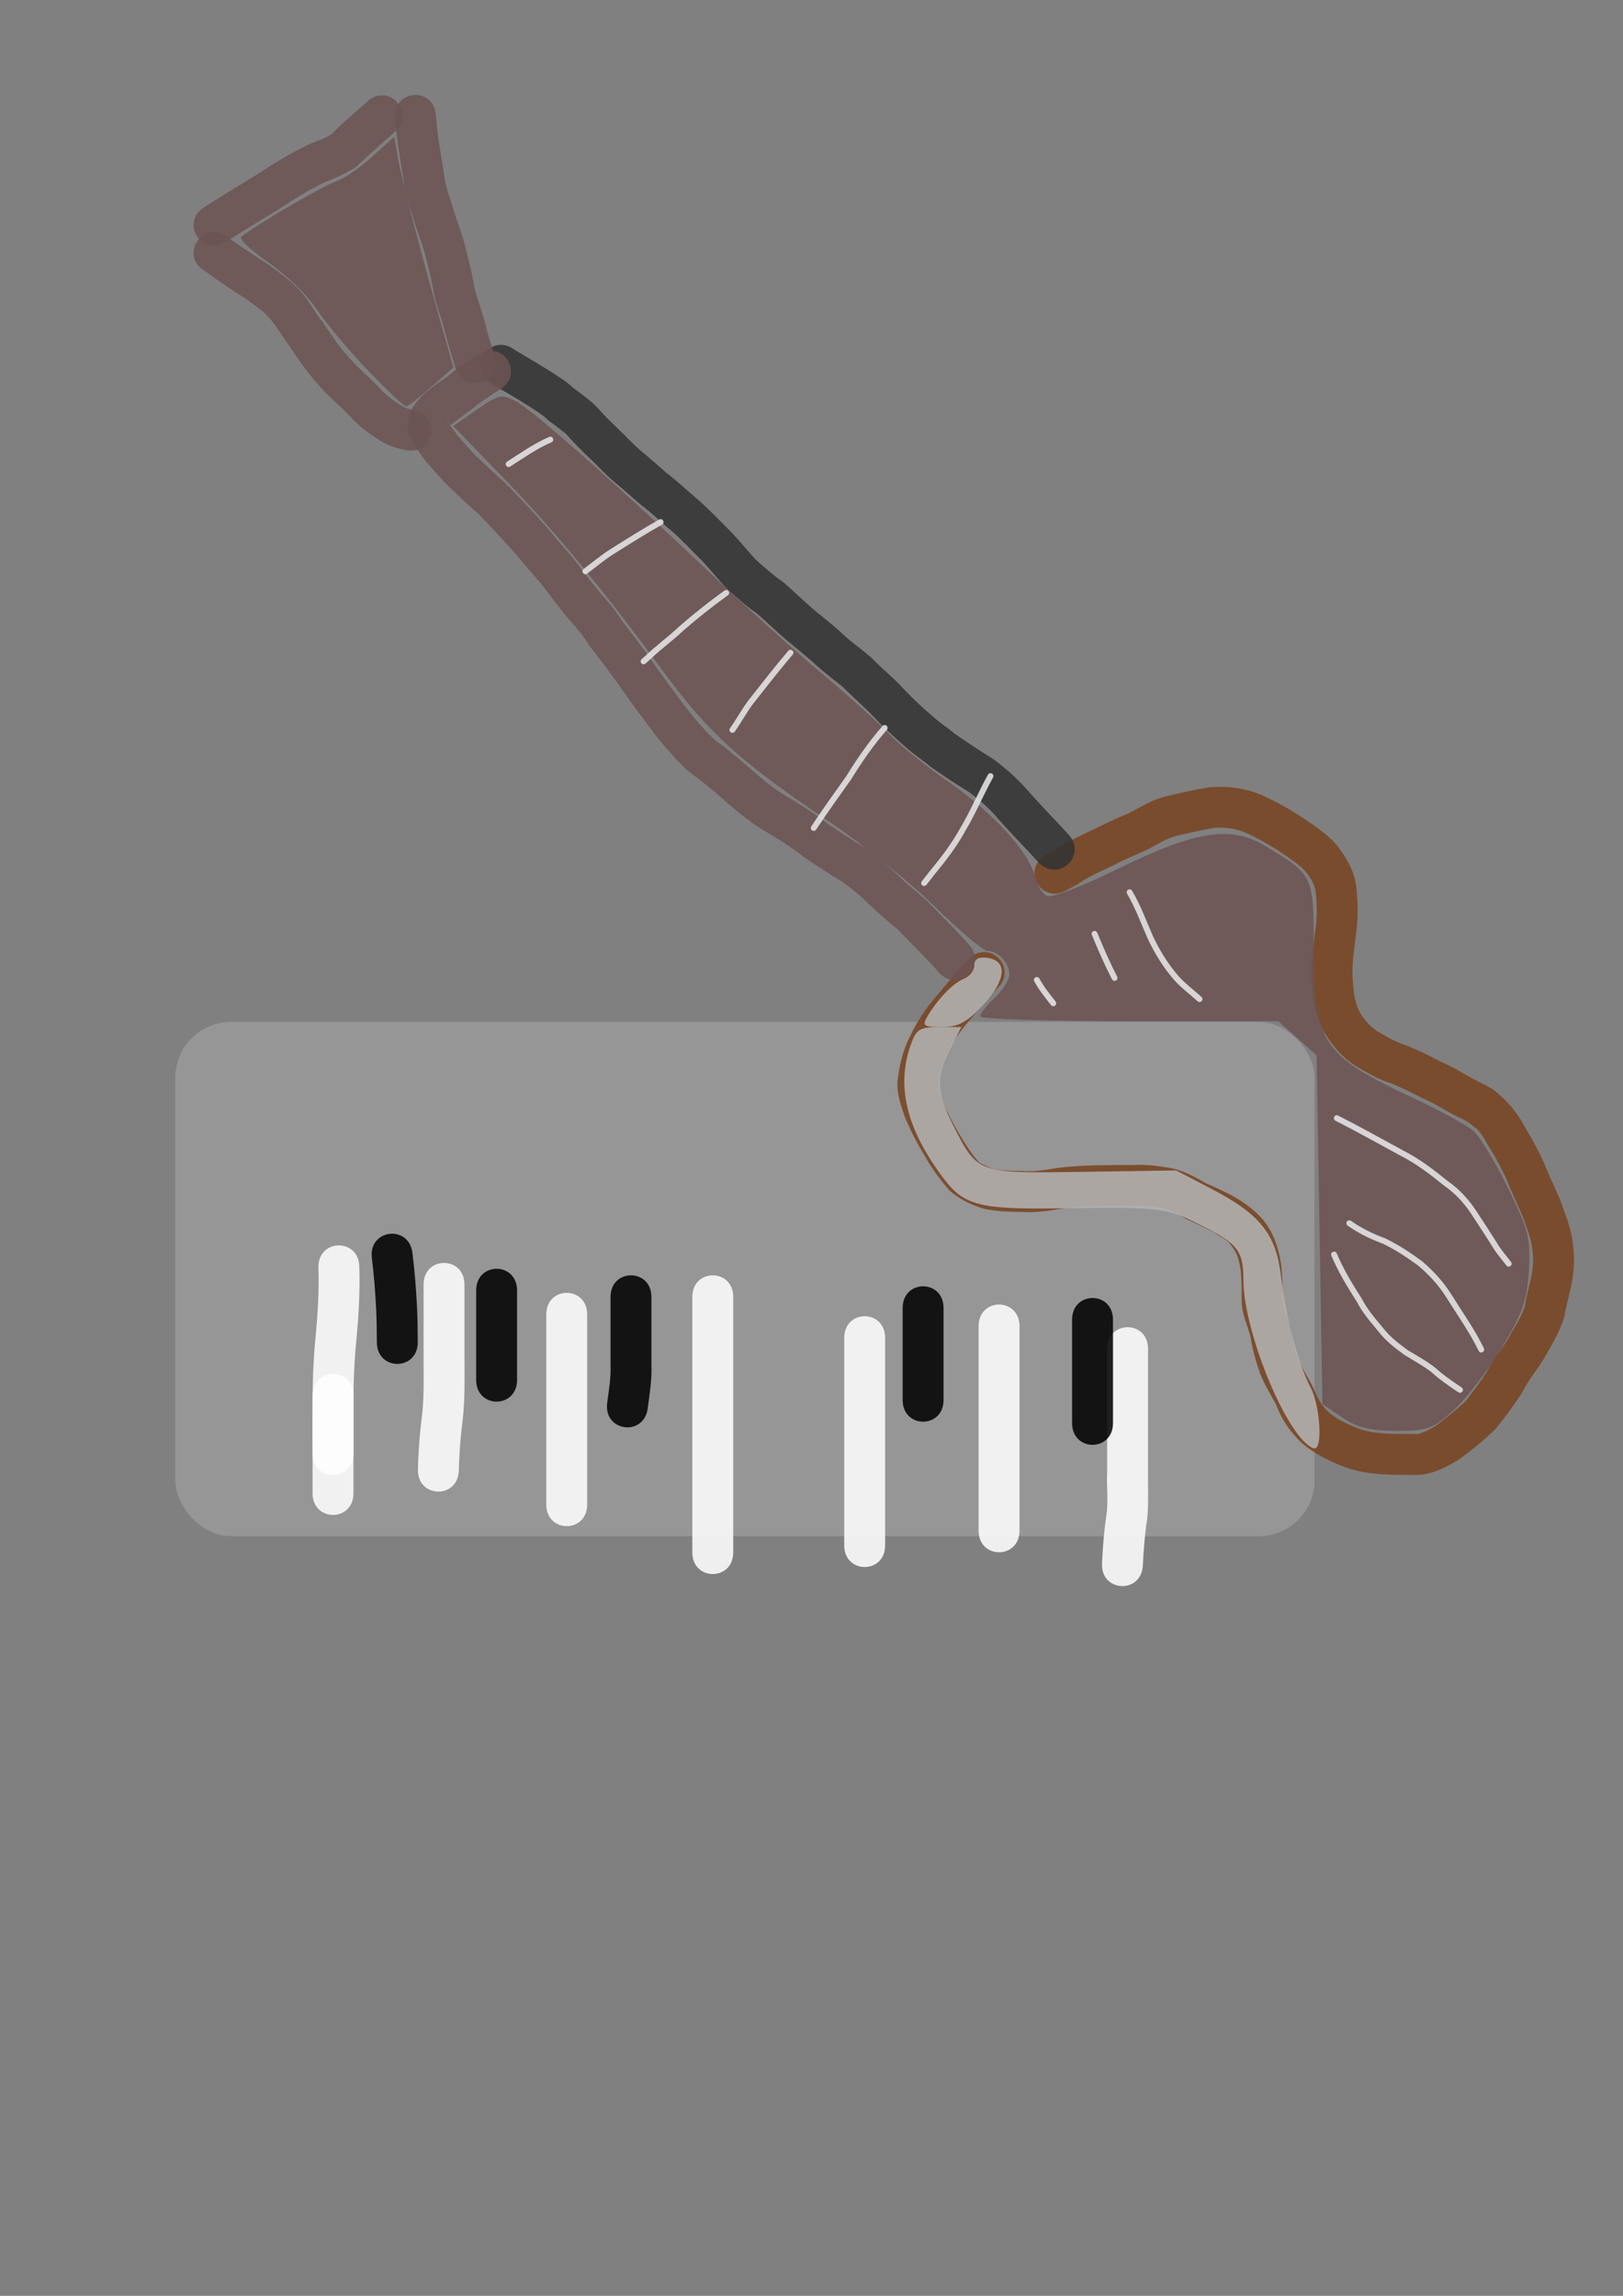 <?xml version="1.0" encoding="UTF-8" standalone="no"?>
<!-- Created with Inkscape (http://www.inkscape.org/) -->

<svg
   xmlns:dc="http://purl.org/dc/elements/1.1/"
   xmlns:cc="http://creativecommons.org/ns#"
   xmlns:rdf="http://www.w3.org/1999/02/22-rdf-syntax-ns#"
   xmlns:svg="http://www.w3.org/2000/svg"
   xmlns="http://www.w3.org/2000/svg"
   xmlns:sodipodi="http://sodipodi.sourceforge.net/DTD/sodipodi-0.dtd"
   xmlns:inkscape="http://www.inkscape.org/namespaces/inkscape"
   width="210mm"
   height="297mm"
   viewBox="0 0 210 297"
   version="1.1"
   id="svg8"
   inkscape:version="0.92.5 (2060ec1f9f, 2020-04-08)"
   sodipodi:docname="logo.svg">
  <rect x="0" y="0" width="210" height="297" fill="#808080" stroke="none"/>
  <defs
     id="defs2" />
  <sodipodi:namedview
     id="base"
     pagecolor="#ffffff"
     bordercolor="#666666"
     borderopacity="1.0"
     inkscape:pageopacity="0.0"
     inkscape:pageshadow="2"
     inkscape:zoom="0.35"
     inkscape:cx="-64.285714"
     inkscape:cy="217.14286"
     inkscape:document-units="mm"
     inkscape:current-layer="layer1"
     showgrid="false"
     inkscape:window-width="1920"
     inkscape:window-height="1017"
     inkscape:window-x="1358"
     inkscape:window-y="-8"
     inkscape:window-maximized="1" />
  <g
     inkscape:label="Layer 1"
     inkscape:groupmode="layer"
     id="layer1">
    <rect
       style="opacity:0.871;fill:#999999;fill-opacity:1;fill-rule:nonzero;stroke:none;stroke-width:0.262;stroke-miterlimit:4;stroke-dasharray:none;stroke-dashoffset:74.268;stroke-opacity:1"
       id="rect815"
       width="147.411"
       height="66.524"
       x="22.679"
       y="132.202"
       ry="7.216" />
    <path
       style="opacity:0.871;fill:#ffffff;fill-opacity:1;fill-rule:nonzero;stroke:none;stroke-width:0.262;stroke-miterlimit:4;stroke-dasharray:none;stroke-dashoffset:74.268;stroke-opacity:1"
       id="path831"
       d="m 46.491,163.92 c 0.101,3.063 -0.076,6.107 -0.353,9.155 -0.211,2.031 -0.328,4.069 -0.379,6.109 -0.033,1.878 -0.03,3.756 -0.029,5.634 0.001,1.062 0.002,2.123 0.003,3.185 0.003,3.742 -5.288,3.747 -5.292,0.005 v 0 c -0.001,-1.062 -0.002,-2.125 -0.003,-3.187 -0.001,-1.923 -0.004,-3.846 0.031,-5.769 0.055,-2.157 0.177,-4.31 0.399,-6.457 0.263,-2.888 0.433,-5.772 0.331,-8.675 0,-3.742 5.292,-3.742 5.292,0 z"
       inkscape:connector-curvature="0" />
    <path
       style="opacity:0.871;fill:#ffffff;fill-opacity:1;fill-rule:nonzero;stroke:none;stroke-width:0.262;stroke-miterlimit:4;stroke-dasharray:none;stroke-dashoffset:74.268;stroke-opacity:1"
       id="path833"
       d="m 45.735,180.551 c 0,2.305 0,4.609 0,6.914 0,1.903 0,3.805 0,5.708 0,3.742 -5.292,3.742 -5.292,0 v 0 c 0,-1.903 0,-3.805 0,-5.708 0,-2.305 0,-4.609 0,-6.914 0,-3.742 5.292,-3.742 5.292,0 z"
       inkscape:connector-curvature="0" />
    <path
       style="opacity:0.871;fill:#ffffff;fill-opacity:1;fill-rule:nonzero;stroke:none;stroke-width:0.262;stroke-miterlimit:4;stroke-dasharray:none;stroke-dashoffset:74.268;stroke-opacity:1"
       id="path835"
       d="m 60.098,166.188 c 0,3.154 0,6.309 0,9.463 0.019,2.7 0.062,5.389 -0.231,8.075 -0.261,1.889 -0.4,3.791 -0.478,5.696 -0.008,0.27 -0.015,0.539 -0.023,0.809 -0.106,3.74 -5.396,3.59 -5.29,-0.15 v 0 c 0.008,-0.292 0.017,-0.584 0.025,-0.876 0.084,-2.027 0.23,-4.051 0.506,-6.061 0.28,-2.491 0.201,-4.988 0.199,-7.493 0,-3.154 0,-6.309 0,-9.463 0,-3.742 5.292,-3.742 5.292,0 z"
       inkscape:connector-curvature="0" />
    <path
       style="opacity:0.871;fill:#ffffff;fill-opacity:1;fill-rule:nonzero;stroke:none;stroke-width:0.262;stroke-miterlimit:4;stroke-dasharray:none;stroke-dashoffset:74.268;stroke-opacity:1"
       id="path837"
       d="m 75.973,170.058 c 0,3.407 0,6.813 0,10.22 0,2.637 0,5.274 0,7.911 0,1.86 0,3.72 0,5.58 0,0.285 0,0.571 0,0.856 0,3.742 -5.292,3.742 -5.292,0 v 0 c 0,-0.285 0,-0.571 0,-0.856 0,-1.86 0,-3.72 0,-5.58 0,-2.637 0,-5.274 0,-7.911 0,-3.407 0,-6.813 0,-10.22 0,-3.742 5.292,-3.742 5.292,0 z"
       inkscape:connector-curvature="0" />
    <path
       style="opacity:0.871;fill:#ffffff;fill-opacity:1;fill-rule:nonzero;stroke:none;stroke-width:0.262;stroke-miterlimit:4;stroke-dasharray:none;stroke-dashoffset:74.268;stroke-opacity:1"
       id="path839"
       d="m 94.872,167.79 c 0,3.298 0,6.596 0,9.894 0,2.394 0,4.787 0,7.181 0,1.975 0,3.951 0,5.926 0,1.93 0,3.86 0,5.791 0,1.413 0,2.825 0,4.238 0,3.742 -5.292,3.742 -5.292,0 v 0 c 0,-1.413 0,-2.825 0,-4.238 0,-1.93 0,-3.86 0,-5.791 0,-1.975 0,-3.951 0,-5.926 0,-2.394 0,-4.787 0,-7.181 0,-3.298 0,-6.596 0,-9.894 0,-3.742 5.292,-3.742 5.292,0 z"
       inkscape:connector-curvature="0" />
    <path
       style="opacity:0.871;fill:#ffffff;fill-opacity:1;fill-rule:nonzero;stroke:none;stroke-width:0.262;stroke-miterlimit:4;stroke-dasharray:none;stroke-dashoffset:74.268;stroke-opacity:1"
       id="path841"
       d="m 114.527,173.082 c 0,2.938 0,5.877 0,8.815 0,2.919 0,5.838 0,8.757 0,2.464 0,4.927 0,7.391 0,0.623 0,1.246 0,1.869 0,3.742 -5.292,3.742 -5.292,0 v 0 c 0,-0.623 0,-1.246 0,-1.869 0,-2.464 0,-4.927 0,-7.391 0,-2.919 0,-5.838 0,-8.757 0,-2.938 0,-5.877 0,-8.815 0,-3.742 5.292,-3.742 5.292,0 z"
       inkscape:connector-curvature="0" />
    <path
       style="opacity:0.871;fill:#ffffff;fill-opacity:1;fill-rule:nonzero;stroke:none;stroke-width:0.262;stroke-miterlimit:4;stroke-dasharray:none;stroke-dashoffset:74.268;stroke-opacity:1"
       id="path843"
       d="m 131.914,171.57 c 0,3.448 0,6.896 0,10.345 0,2.668 0,5.335 0,8.003 0,2.349 0,4.698 0,7.048 0,0.347 0,0.694 0,1.04 0,3.742 -5.292,3.742 -5.292,0 v 0 c 0,-0.347 0,-0.694 0,-1.04 0,-2.349 0,-4.698 0,-7.048 0,-2.668 0,-5.335 0,-8.003 0,-3.448 0,-6.896 0,-10.345 0,-3.742 5.292,-3.742 5.292,0 z"
       inkscape:connector-curvature="0" />
    <path
       style="opacity:0.871;fill:#ffffff;fill-opacity:1;fill-rule:nonzero;stroke:none;stroke-width:0.262;stroke-miterlimit:4;stroke-dasharray:none;stroke-dashoffset:74.268;stroke-opacity:1"
       id="path845"
       d="m 148.545,174.503 c 0,2.917 0,5.834 0,8.751 0,2.393 0,4.786 0,7.18 -0.026,2.013 0.082,4.028 -0.105,6.033 -0.313,2.002 -0.469,4.021 -0.569,6.043 -0.185,3.737 -5.47,3.475 -5.285,-0.262 v 0 c 0.106,-2.121 0.264,-4.241 0.592,-6.341 0.239,-1.806 -0.024,-3.657 0.076,-5.473 0,-2.393 0,-4.786 0,-7.18 0,-2.917 0,-5.834 0,-8.751 0,-3.742 5.292,-3.742 5.292,0 z"
       inkscape:connector-curvature="0" />
    <path
       style="opacity:0.871;fill:#000000;fill-opacity:1;fill-rule:nonzero;stroke:none;stroke-width:0.262;stroke-miterlimit:4;stroke-dasharray:none;stroke-dashoffset:74.268;stroke-opacity:1"
       id="path849"
       d="m 53.365,162.08 c 0.294,2.361 0.478,4.734 0.598,7.109 0.068,1.477 0.083,2.955 0.091,4.433 0.021,3.742 -5.27,3.772 -5.292,0.03 v 0 c -0.008,-1.399 -0.021,-2.799 -0.085,-4.197 -0.112,-2.245 -0.286,-4.487 -0.563,-6.718 -0.464,-3.713 4.787,-4.369 5.251,-0.656 z"
       inkscape:connector-curvature="0" />
    <path
       style="opacity:0.871;fill:#000000;fill-opacity:1;fill-rule:nonzero;stroke:none;stroke-width:0.262;stroke-miterlimit:4;stroke-dasharray:none;stroke-dashoffset:74.268;stroke-opacity:1"
       id="path851"
       d="m 66.902,166.944 c 0,2.305 0,4.609 0,6.914 0,1.552 0,3.105 0,4.657 0,3.742 -5.292,3.742 -5.292,0 v 0 c 0,-1.552 0,-3.105 0,-4.657 0,-2.305 0,-4.609 0,-6.914 0,-3.742 5.292,-3.742 5.292,0 z"
       inkscape:connector-curvature="0" />
    <path
       style="opacity:0.871;fill:#000000;fill-opacity:1;fill-rule:nonzero;stroke:none;stroke-width:0.262;stroke-miterlimit:4;stroke-dasharray:none;stroke-dashoffset:74.268;stroke-opacity:1"
       id="path853"
       d="m 84.289,167.79 c 0,2.928 0,5.856 0,8.784 0.077,1.883 -0.238,3.747 -0.477,5.607 -0.477,3.711 -5.725,3.037 -5.249,-0.674 v 0 c 0.21,-1.637 0.508,-3.276 0.434,-4.933 0,-2.928 0,-5.856 0,-8.784 0,-3.742 5.292,-3.742 5.292,0 z"
       inkscape:connector-curvature="0" />
    <path
       style="opacity:0.871;fill:#000000;fill-opacity:1;fill-rule:nonzero;stroke:none;stroke-width:0.262;stroke-miterlimit:4;stroke-dasharray:none;stroke-dashoffset:74.268;stroke-opacity:1"
       id="path855"
       d="m 122.086,169.211 c 0,2.376 0,4.753 0,7.129 0,1.59 0,3.18 0,4.771 0,3.742 -5.292,3.742 -5.292,0 v 0 c 0,-1.59 0,-3.18 0,-4.771 0,-2.376 0,-4.753 0,-7.129 0,-3.742 5.292,-3.742 5.292,0 z"
       inkscape:connector-curvature="0" />
    <path
       style="opacity:0.871;fill:#000000;fill-opacity:1;fill-rule:nonzero;stroke:none;stroke-width:0.262;stroke-miterlimit:4;stroke-dasharray:none;stroke-dashoffset:74.268;stroke-opacity:1"
       id="path857"
       d="m 144.009,170.723 c 0,2.511 0,5.022 0,7.533 0,1.949 0,3.899 0,5.848 0,3.742 -5.292,3.742 -5.292,0 v 0 c 0,-1.949 0,-3.899 0,-5.848 0,-2.511 0,-5.022 0,-7.533 0,-3.742 5.292,-3.742 5.292,0 z"
       inkscape:connector-curvature="0" />
    <path
       style="opacity:0.871;fill:#784421;fill-opacity:1;fill-rule:nonzero;stroke:none;stroke-width:0.262;stroke-miterlimit:4;stroke-dasharray:none;stroke-dashoffset:74.268;stroke-opacity:1"
       id="path863"
       d="m 129.084,127.812 c -1.524,1.515 -2.806,3.233 -4.209,4.854 -0.884,1.107 -1.735,2.257 -2.296,3.564 -0.64,1.172 -0.966,2.43 -1.132,3.743 -0.167,1.004 0.319,1.88 0.627,2.813 0.639,1.349 1.288,2.683 2.072,3.954 0.781,1.273 1.557,2.606 2.605,3.685 0.641,0.295 1.232,0.663 1.932,0.831 1.156,0.211 2.337,0.214 3.508,0.23 1.378,0.119 2.7,-0.077 4.05,-0.306 1.829,-0.286 3.679,-0.376 5.527,-0.43 1.585,-0.036 3.17,-0.032 4.755,-0.031 1.679,-0.1 3.323,0.105 4.974,0.384 1.665,0.367 3.16,1.151 4.611,2.014 1.116,0.434 2.175,0.997 3.253,1.518 1.52,0.851 2.899,1.831 4.045,3.145 1.339,1.609 1.974,3.538 2.325,5.566 0.224,1.657 0.218,3.332 0.22,5.001 0.22,1.11 0.672,2.149 0.969,3.244 0.236,1.267 0.463,2.536 0.914,3.749 0.441,1.382 1.258,2.601 1.939,3.873 0.572,1.324 1.132,2.662 2.269,3.592 1.071,0.883 2.263,1.415 3.532,1.92 1.164,0.482 2.407,0.629 3.652,0.72 1.441,0.077 2.886,0.068 4.329,0.066 0.827,-0.269 1.678,-0.686 2.4,-1.189 1.308,-1.037 2.659,-2.023 3.824,-3.224 0.92,-1.235 1.848,-2.454 2.685,-3.748 0.722,-1.596 1.943,-2.871 2.808,-4.384 0.7,-1.363 1.637,-2.607 2.057,-4.091 0.191,-1.367 0.61,-2.685 0.866,-4.04 0.212,-1.134 0.234,-2.25 0.054,-3.382 -0.18,-1.454 -0.783,-2.794 -1.26,-4.165 -0.682,-1.647 -1.483,-3.24 -2.131,-4.902 -0.608,-1.273 -1.272,-2.543 -2.022,-3.743 -0.634,-0.955 -1.144,-2.27 -2.161,-2.901 -0.829,-0.791 -1.926,-1.162 -2.916,-1.707 -1.171,-0.629 -2.281,-1.373 -3.517,-1.873 -1.37,-0.716 -2.749,-1.394 -4.176,-1.99 -1.626,-0.5 -3.086,-1.356 -4.546,-2.203 -1.858,-1.14 -3.2,-2.753 -4.282,-4.614 -1.043,-1.956 -1.348,-4.114 -1.488,-6.292 -0.193,-2.202 0.163,-4.387 0.418,-6.568 0.218,-1.607 0.291,-3.198 0.091,-4.806 -0.056,-1.184 -0.64,-2.101 -1.378,-2.996 -0.91,-0.971 -2.061,-1.689 -3.164,-2.421 -1.505,-1.033 -3.1,-1.895 -4.76,-2.648 -1.288,-0.482 -2.604,-0.652 -3.96,-0.509 -1.575,0.297 -3.169,0.61 -4.724,1.017 -1.331,0.309 -2.492,1.087 -3.692,1.723 -1.497,0.682 -3.024,1.292 -4.479,2.065 -1.384,0.697 -2.845,1.251 -4.134,2.124 -0.651,0.443 -1.362,0.788 -2.053,1.163 -3.289,1.784 -5.812,-2.868 -2.522,-4.652 v 0 c 0.572,-0.31 1.162,-0.587 1.702,-0.955 1.456,-0.919 3,-1.659 4.563,-2.374 1.455,-0.748 2.947,-1.413 4.452,-2.051 1.57,-0.827 3.104,-1.797 4.859,-2.172 1.827,-0.455 3.683,-0.86 5.539,-1.158 2.284,-0.195 4.513,0.092 6.649,0.966 1.906,0.877 3.751,1.864 5.485,3.051 1.583,1.05 3.198,2.12 4.425,3.594 1.252,1.668 2.317,3.465 2.446,5.603 0.236,2.022 0.188,4.03 -0.089,6.049 -0.218,1.869 -0.554,3.738 -0.392,5.626 0.082,1.374 0.197,2.756 0.811,4.014 0.577,1.069 1.308,1.973 2.337,2.647 1.265,0.736 2.52,1.485 3.939,1.9 1.423,0.602 2.822,1.252 4.179,1.991 1.416,0.61 2.739,1.387 4.077,2.149 1.203,0.731 2.613,1.146 3.621,2.187 1.387,1.186 2.494,2.627 3.346,4.245 0.905,1.485 1.742,3.032 2.455,4.615 0.655,1.724 1.538,3.351 2.195,5.075 0.576,1.677 1.281,3.323 1.491,5.101 0.255,1.733 0.238,3.456 -0.091,5.182 -0.302,1.539 -0.74,3.044 -1.004,4.591 -0.597,1.861 -1.575,3.514 -2.545,5.204 -0.936,1.58 -2.149,2.951 -2.946,4.608 -1.041,1.583 -2.157,3.113 -3.357,4.58 -1.459,1.452 -3.07,2.726 -4.722,3.952 -1.607,0.998 -3.332,1.905 -5.255,2.029 -1.579,0.002 -3.159,0.011 -4.736,-0.082 -1.779,-0.139 -3.55,-0.396 -5.212,-1.081 -1.851,-0.739 -3.58,-1.62 -5.121,-2.911 -1.51,-1.425 -2.658,-3.068 -3.389,-5.026 -0.803,-1.514 -1.759,-2.968 -2.266,-4.619 -0.455,-1.348 -0.823,-2.723 -1.031,-4.131 -0.396,-1.534 -1.132,-2.982 -1.147,-4.6 -0.001,-1.381 0.01,-2.767 -0.149,-4.141 -0.172,-1.121 -0.454,-2.188 -1.2,-3.079 -0.521,-0.828 -1.515,-1.149 -2.263,-1.737 -1.21,-0.592 -2.413,-1.184 -3.643,-1.728 -0.892,-0.53 -1.783,-1.049 -2.788,-1.344 -1.365,-0.231 -2.703,-0.418 -4.096,-0.31 -1.532,-0.001 -3.065,-0.005 -4.597,0.029 -1.602,0.046 -3.207,0.118 -4.793,0.357 -1.664,0.283 -3.321,0.495 -5.014,0.381 -1.626,-0.024 -3.268,-0.047 -4.859,-0.426 -1.613,-0.478 -3.148,-1.225 -4.41,-2.355 -1.227,-1.378 -2.297,-2.893 -3.214,-4.495 -0.986,-1.623 -1.845,-3.313 -2.585,-5.063 -0.552,-1.69 -1.183,-3.348 -0.845,-5.167 0.251,-1.816 0.694,-3.586 1.554,-5.22 0.815,-1.757 1.875,-3.373 3.123,-4.856 1.489,-1.71 2.849,-3.525 4.463,-5.126 2.646,-2.646 6.388,1.096 3.742,3.742 z"
       inkscape:connector-curvature="0" />
    <path
       style="opacity:0.871;fill:#333333;fill-opacity:1;fill-rule:nonzero;stroke:none;stroke-width:0.262;stroke-miterlimit:4;stroke-dasharray:none;stroke-dashoffset:74.268;stroke-opacity:1"
       id="path867"
       d="m 134.414,111.608 c -1.71,-1.886 -3.503,-3.693 -5.192,-5.598 -1.119,-1.363 -2.446,-2.492 -3.845,-3.551 -1.659,-1.004 -3.268,-2.078 -4.858,-3.187 -1.099,-0.91 -2.279,-1.671 -3.339,-2.632 -1.426,-1.218 -2.784,-2.489 -4.077,-3.852 -1.287,-1.375 -2.738,-2.579 -4.056,-3.924 -1.183,-0.955 -2.401,-1.876 -3.534,-2.893 -1.447,-1.349 -3.038,-2.527 -4.516,-3.839 C 99.948,81.198 98.945,80.227 97.878,79.309 96.591,78.474 95.49,77.406 94.331,76.413 93.082,75.206 92.051,73.813 90.851,72.559 89.518,71.252 88.261,69.858 86.844,68.641 85.547,67.572 84.361,66.37 83.007,65.369 81.843,64.39 80.729,63.359 79.551,62.396 78.393,61.457 77.425,60.319 76.326,59.316 75.24,58.289 74.199,57.208 73.2,56.097 72.46,55.513 71.703,54.927 70.937,54.367 70.181,53.616 69.258,53.093 68.376,52.506 67.376,51.868 66.364,51.261 65.334,50.671 64.718,50.3 64.109,49.942 63.509,49.546 60.413,47.445 63.385,43.066 66.481,45.168 v 0 c 0.478,0.346 1.01,0.592 1.5,0.921 1.124,0.653 2.232,1.324 3.332,2.015 0.953,0.637 1.966,1.224 2.791,2.024 1.043,0.788 2.126,1.544 3.059,2.462 0.856,0.992 1.801,1.916 2.741,2.827 1.023,0.941 1.939,1.988 3,2.885 1.122,0.919 2.196,1.891 3.29,2.843 1.438,1.097 2.752,2.336 4.127,3.507 1.525,1.341 2.925,2.815 4.358,4.253 1.083,1.136 2.053,2.358 3.117,3.508 1.148,1.001 2.263,2.036 3.535,2.886 1.094,0.942 2.121,1.945 3.202,2.896 1.473,1.343 3.117,2.493 4.557,3.876 1.174,1.119 2.562,2.007 3.757,3.109 1.315,1.377 2.824,2.552 4.099,3.968 1.204,1.272 2.464,2.454 3.802,3.582 0.883,0.813 1.897,1.42 2.804,2.204 1.643,1.15 3.323,2.235 5.021,3.306 1.676,1.27 3.258,2.642 4.612,4.261 1.617,1.827 3.339,3.554 4.973,5.365 2.646,2.646 -1.096,6.388 -3.742,3.742 z"
       inkscape:connector-curvature="0" />
    <path
       style="opacity:0.871;fill:#6c5353;fill-opacity:1;fill-rule:nonzero;stroke:none;stroke-width:0.262;stroke-miterlimit:4;stroke-dasharray:none;stroke-dashoffset:74.268;stroke-opacity:1"
       id="path869"
       d="m 121.425,125.732 c -1.66,-1.912 -3.518,-3.64 -5.247,-5.489 -1.24,-1.01 -2.463,-2.026 -3.599,-3.154 -1.159,-1.128 -2.376,-2.16 -3.697,-3.091 -1.644,-0.949 -3.205,-2.03 -4.792,-3.069 -1.55,-1.218 -3.185,-2.295 -4.891,-3.277 -1.781,-1.028 -3.393,-2.322 -4.947,-3.661 -1.358,-1.19 -2.703,-2.377 -4.158,-3.448 -1.748,-1.187 -3.051,-2.853 -4.443,-4.41 -1.177,-1.386 -2.189,-2.89 -3.295,-4.329 -0.98,-1.371 -1.982,-2.731 -2.952,-4.11 -0.994,-1.439 -2.098,-2.794 -3.156,-4.185 -0.705,-1.168 -1.58,-2.235 -2.504,-3.237 -0.993,-1.2 -1.958,-2.423 -2.894,-3.667 -0.972,-1.372 -2.157,-2.569 -3.223,-3.865 -0.961,-1.248 -2.09,-2.349 -3.122,-3.536 -1.012,-1.014 -1.935,-2.138 -3.008,-3.091 -1.188,-1.021 -2.299,-2.126 -3.445,-3.193 -1.035,-1.013 -1.966,-2.12 -2.926,-3.202 -0.933,-1.329 -2.349,-2.909 -2.34,-4.654 0.003,-0.611 0.203,-1.205 0.304,-1.808 1.006,-1.999 2.873,-3.217 4.656,-4.459 1.304,-1.084 2.737,-2.011 4.168,-2.918 3.166,-1.994 5.986,2.483 2.821,4.477 v 0 c -1.374,0.859 -2.727,1.763 -3.979,2.793 -0.423,0.29 -2.607,1.961 -2.62,1.961 -0.074,2.33e-4 -0.008,-0.147 -0.012,-0.221 -0.039,-0.226 -0.229,-0.883 -0.212,-0.654 0.055,0.714 0.848,1.375 1.173,1.972 0.854,0.963 1.671,1.956 2.59,2.857 1.121,1.06 2.225,2.137 3.394,3.146 1.199,1.117 2.294,2.346 3.43,3.525 1.066,1.229 2.236,2.367 3.227,3.661 1.1,1.363 2.361,2.596 3.361,4.042 0.831,1.122 1.712,2.204 2.587,3.293 1.004,1.13 2.019,2.281 2.791,3.584 1.091,1.449 2.249,2.849 3.274,4.348 0.916,1.32 1.881,2.61 2.811,3.919 1.027,1.34 1.979,2.729 3.051,4.033 1.141,1.286 2.195,2.684 3.629,3.668 1.569,1.156 3.025,2.431 4.489,3.713 1.289,1.132 2.649,2.207 4.13,3.078 1.783,1.038 3.521,2.142 5.138,3.429 1.638,1.074 3.257,2.179 4.945,3.173 1.561,1.104 3.002,2.332 4.376,3.662 1.181,1.178 2.501,2.18 3.738,3.298 1.771,1.909 3.7,3.671 5.393,5.652 2.435,2.841 -1.583,6.285 -4.018,3.444 z"
       inkscape:connector-curvature="0" />
    <path
       style="opacity:0.871;fill:#6c5353;fill-opacity:1;fill-rule:nonzero;stroke:none;stroke-width:0.262;stroke-miterlimit:4;stroke-dasharray:none;stroke-dashoffset:74.268;stroke-opacity:1"
       id="path873"
       d="m 26.535,26.734 c 2.26,-1.437 4.542,-2.838 6.832,-4.227 1.966,-1.308 3.971,-2.537 6.092,-3.577 1.143,-0.607 2.513,-0.881 3.562,-1.652 1.01,-1.126 2.214,-2.08 3.326,-3.108 0.866,-0.723 0.495,-0.385 1.129,-0.995 2.72,-2.569 6.354,1.278 3.633,3.847 v 0 c -0.83,0.774 -0.431,0.428 -1.186,1.048 -1.329,1.212 -2.664,2.415 -3.994,3.628 -1.303,0.823 -2.738,1.388 -4.154,1.989 -1.984,0.957 -3.826,2.14 -5.667,3.345 -2.33,1.411 -4.647,2.842 -6.95,4.296 -3.249,1.856 -5.874,-2.738 -2.625,-4.594 z"
       inkscape:connector-curvature="0" />
    <path
       style="opacity:0.871;fill:#6c5353;fill-opacity:1;fill-rule:nonzero;stroke:none;stroke-width:0.262;stroke-miterlimit:4;stroke-dasharray:none;stroke-dashoffset:74.268;stroke-opacity:1"
       id="path875"
       d="m 29.16,30.481 c 1.838,1.298 3.692,2.565 5.598,3.763 1.28,0.905 2.531,1.856 3.66,2.944 1.356,1.331 2.197,3.06 3.36,4.538 1.055,1.498 1.985,3.068 3.258,4.398 1.204,1.403 2.621,2.594 3.919,3.902 0.881,1.068 1.903,1.797 3.06,2.497 0.468,0.309 0.991,0.427 1.532,0.525 3.663,0.764 2.583,5.944 -1.08,5.18 v 0 C 51.345,57.98 50.245,57.669 49.265,57.043 47.741,56.107 46.365,55.086 45.177,53.731 43.87,52.371 42.379,51.187 41.165,49.732 c -1.358,-1.482 -2.487,-3.11 -3.586,-4.786 -0.995,-1.319 -1.796,-2.778 -2.9,-4.012 -0.791,-0.867 -1.84,-1.477 -2.745,-2.214 -1.837,-1.162 -3.651,-2.354 -5.4,-3.645 -3.249,-1.856 -0.623,-6.451 2.625,-4.594 z"
       inkscape:connector-curvature="0" />
    <path
       style="opacity:0.871;fill:#6c5353;fill-opacity:1;fill-rule:nonzero;stroke:none;stroke-width:0.262;stroke-miterlimit:4;stroke-dasharray:none;stroke-dashoffset:74.268;stroke-opacity:1"
       id="path877"
       d="m 56.393,14.795 c 0.147,2.517 0.635,4.988 1.021,7.474 0.13,1.409 0.57,2.758 1.03,4.088 0.485,1.72 1.148,3.379 1.644,5.094 0.459,1.874 0.972,3.724 1.267,5.634 0.298,1.242 0.746,2.434 1.114,3.655 0.395,1.494 0.792,2.987 1.269,4.457 0.08,0.274 0.159,0.547 0.239,0.821 1.039,3.595 -4.044,5.064 -5.083,1.47 v 0 c -0.063,-0.219 -0.126,-0.439 -0.189,-0.658 -0.49,-1.51 -0.898,-3.043 -1.306,-4.576 -0.429,-1.457 -0.989,-2.875 -1.275,-4.373 -0.251,-1.691 -0.736,-3.322 -1.126,-4.984 -0.448,-1.625 -1.12,-3.179 -1.555,-4.81 -0.563,-1.627 -1.075,-3.288 -1.258,-5.007 -0.396,-2.561 -0.894,-5.107 -1.051,-7.699 -0.413,-3.719 4.846,-4.303 5.259,-0.584 z"
       inkscape:connector-curvature="0" />
    <path
       style="opacity:0.871;fill:#6c5353;fill-opacity:1;fill-rule:nonzero;stroke:none;stroke-width:2.829;stroke-miterlimit:4;stroke-dasharray:none;stroke-dashoffset:74.268;stroke-opacity:1"
       d="m 179.51,180.663 c -9.411,-9.821 -20.667,-23.25 -25.013,-29.841 -4.347,-6.591 -14.877,-16.787 -23.4,-22.657 -8.523,-5.87 -14.507,-11.514 -13.297,-12.541 6.018,-5.109 40.188,-25.115 46.087,-26.983 3.709,-1.174 11.671,-6.586 17.693,-12.027 l 10.949,-9.891 1.861,10.899 c 1.654,9.688 11.605,47.646 23.007,87.76 l 3.981,14.005 -10.689,9.448 c -5.879,5.196 -11.449,9.501 -12.379,9.567 -0.929,0.065 -9.39,-7.917 -18.8,-17.738 z"
       id="path879"
       inkscape:connector-curvature="0"
       transform="scale(0.265)" />
    <path
       style="opacity:0.871;fill:#6c5353;fill-opacity:1;fill-rule:nonzero;stroke:none;stroke-width:2.829;stroke-miterlimit:4;stroke-dasharray:none;stroke-dashoffset:74.268;stroke-opacity:1"
       d="m 655.423,691.981 -9.708,-6.539 -1.429,-85.128 -1.429,-85.128 -9.331,-8.333 -9.331,-8.333 h -72.812 c -40.047,0 -72.812,-1.062 -72.812,-2.359 0,-1.297 3.214,-5.379 7.143,-9.069 3.929,-3.691 7.143,-8.801 7.143,-11.355 0,-5.607 -5.447,-11.502 -10.629,-11.502 -2.074,0 -13.654,-9.724 -25.733,-21.608 -12.079,-11.884 -35.517,-30.713 -52.086,-41.841 -42.881,-28.801 -58.365,-42.874 -81.078,-73.694 -30.783,-41.769 -52.268,-67.725 -78.27,-94.555 l -23.797,-24.555 11.587,-8.03 c 10.674,-7.397 12.179,-7.713 19.103,-4.016 8.445,4.509 49.852,41.12 95.06,84.051 16.57,15.735 41.056,37.763 54.413,48.951 13.357,11.188 28.143,24.469 32.857,29.514 4.714,5.045 17.571,15.421 28.571,23.057 22.193,15.407 39.432,34.251 42.466,46.419 1.094,4.389 3.835,8.688 6.091,9.553 2.256,0.866 17.933,-5.215 34.838,-13.512 37.546,-18.428 54.669,-21.075 71.432,-11.042 23.508,14.07 23.744,14.557 23.744,49.039 0,47.109 3.926,53.121 48.254,73.894 13.395,6.277 26.839,13.622 29.874,16.322 3.036,2.7 10.571,15.195 16.744,27.766 10.025,20.414 11.116,24.716 10.213,40.25 -0.84,14.445 -3.099,20.847 -13.328,37.777 -6.774,11.211 -17.337,24.921 -23.474,30.464 -10.089,9.115 -12.758,10.08 -27.869,10.08 -12.682,0 -19.053,-1.577 -26.42,-6.539 z"
       id="path881"
       inkscape:connector-curvature="0"
       transform="scale(0.265)" />
    <path
       style="opacity:0.871;fill:#b3b3b3;fill-opacity:1;fill-rule:nonzero;stroke:none;stroke-width:2.829;stroke-miterlimit:4;stroke-dasharray:none;stroke-dashoffset:74.268;stroke-opacity:1"
       d="m 452.708,496.377 c 4.969,-8.539 12.785,-16.622 18.006,-18.621 2.75,-1.053 5,-3.973 5,-6.488 0,-3.109 2.059,-4.282 6.429,-3.661 10.012,1.422 9.103,10.988 -2.192,23.056 -7.913,8.454 -12.15,10.714 -20.09,10.714 -8.787,0 -9.693,-0.634 -7.153,-5 z"
       id="path883"
       inkscape:connector-curvature="0"
       transform="scale(0.265)" />
    <path
       style="opacity:0.871;fill:#b3b3b3;fill-opacity:1;fill-rule:nonzero;stroke:none;stroke-width:2.829;stroke-miterlimit:4;stroke-dasharray:none;stroke-dashoffset:74.268;stroke-opacity:1"
       d=""
       id="path885"
       inkscape:connector-curvature="0"
       transform="scale(0.265)" />
    <path
       style="opacity:0.871;fill:#b3b3b3;fill-opacity:1;fill-rule:nonzero;stroke:none;stroke-width:2.829;stroke-miterlimit:4;stroke-dasharray:none;stroke-dashoffset:74.268;stroke-opacity:1"
       d="m 635.219,702.091 c -13.131,-15.492 -28.076,-56.403 -28.076,-76.852 0,-14.498 -2.565,-17.918 -20.061,-26.75 -18.032,-9.102 -19.932,-9.336 -69.939,-8.611 -38.907,0.565 -46.542,-1.428 -56.536,-14.752 -17.925,-23.9 -23.059,-44.623 -16.042,-64.751 2.775,-7.96 4.387,-8.998 13.978,-8.998 h 10.841 l -5.406,10.604 c -7.094,13.915 -6.82,21.083 1.428,37.348 11.98,23.624 11.681,23.517 63.362,22.736 l 45.519,-0.688 17.476,9.134 c 23.72,12.398 31.335,22.056 33.753,42.806 2.283,19.594 8.403,42.531 14.434,54.095 4.593,8.807 5.946,29.679 1.923,29.679 -1.328,0 -4.321,-2.25 -6.652,-5 z"
       id="path887"
       inkscape:connector-curvature="0"
       transform="scale(0.265)" />
    <path
       style="opacity:0.871;fill:#e6e6e6;fill-opacity:1;fill-rule:nonzero;stroke:none;stroke-width:0.262;stroke-miterlimit:4;stroke-dasharray:none;stroke-dashoffset:74.268;stroke-opacity:1"
       id="path891"
       d="m 94.193,77.004 c -1.987,1.426 -3.9,2.946 -5.747,4.549 -1.388,1.327 -2.967,2.444 -4.349,3.776 -0.185,0.165 -0.371,0.331 -0.556,0.496 -0.399,0.356 -0.902,-0.209 -0.503,-0.564 v 0 c 0.178,-0.159 0.357,-0.318 0.535,-0.477 1.396,-1.336 2.975,-2.47 4.377,-3.801 1.851,-1.606 3.766,-3.131 5.759,-4.558 0.411,-0.342 0.895,0.239 0.484,0.581 z"
       inkscape:connector-curvature="0" />
    <path
       style="opacity:0.871;fill:#e6e6e6;fill-opacity:1;fill-rule:nonzero;stroke:none;stroke-width:0.262;stroke-miterlimit:4;stroke-dasharray:none;stroke-dashoffset:74.268;stroke-opacity:1"
       id="path893"
       d="m 85.624,67.89 c -2.128,1.203 -4.197,2.504 -6.262,3.81 -1.184,0.751 -2.251,1.661 -3.374,2.496 -0.429,0.319 -0.88,-0.288 -0.451,-0.607 v 0 c 1.138,-0.846 2.219,-1.769 3.421,-2.528 2.087,-1.32 4.177,-2.634 6.328,-3.848 0.478,-0.239 0.816,0.437 0.338,0.676 z"
       inkscape:connector-curvature="0" />
    <path
       style="opacity:0.871;fill:#e6e6e6;fill-opacity:1;fill-rule:nonzero;stroke:none;stroke-width:0.262;stroke-miterlimit:4;stroke-dasharray:none;stroke-dashoffset:74.268;stroke-opacity:1"
       id="path895"
       d="m 102.554,84.7 c -1.755,2.05 -3.395,4.192 -5.074,6.304 -0.872,1.157 -1.556,2.434 -2.391,3.619 -0.308,0.437 -0.926,7.94e-4 -0.618,-0.436 v 0 c 0.845,-1.195 1.53,-2.488 2.417,-3.653 1.686,-2.118 3.33,-4.268 5.091,-6.325 0.348,-0.406 0.922,0.086 0.574,0.492 z"
       inkscape:connector-curvature="0" />
    <path
       style="opacity:0.871;fill:#e6e6e6;fill-opacity:1;fill-rule:nonzero;stroke:none;stroke-width:0.262;stroke-miterlimit:4;stroke-dasharray:none;stroke-dashoffset:74.268;stroke-opacity:1"
       id="path897"
       d="m 114.743,94.433 c -1.73,1.971 -3.218,4.13 -4.593,6.358 -1.52,2.167 -3.08,4.296 -4.533,6.509 -0.293,0.447 -0.925,0.032 -0.632,-0.415 v 0 c 1.449,-2.208 3.003,-4.332 4.522,-6.492 1.395,-2.258 2.903,-4.446 4.656,-6.444 0.342,-0.411 0.923,0.073 0.581,0.484 z"
       inkscape:connector-curvature="0" />
    <path
       style="opacity:0.871;fill:#e6e6e6;fill-opacity:1;fill-rule:nonzero;stroke:none;stroke-width:0.262;stroke-miterlimit:4;stroke-dasharray:none;stroke-dashoffset:74.268;stroke-opacity:1"
       id="path899"
       d="m 128.488,100.589 c -1.267,2.285 -2.258,4.697 -3.603,6.94 -1.086,1.971 -2.454,3.771 -3.886,5.501 -0.749,0.957 -0.377,0.482 -1.116,1.425 -0.33,0.421 -0.925,-0.046 -0.595,-0.466 v 0 c 0.743,-0.948 0.367,-0.467 1.129,-1.441 1.409,-1.699 2.752,-3.47 3.82,-5.407 1.337,-2.224 2.313,-4.623 3.575,-6.888 0.239,-0.478 0.915,-0.14 0.676,0.338 z"
       inkscape:connector-curvature="0" />
    <path
       style="opacity:0.871;fill:#e6e6e6;fill-opacity:1;fill-rule:nonzero;stroke:none;stroke-width:0.262;stroke-miterlimit:4;stroke-dasharray:none;stroke-dashoffset:74.268;stroke-opacity:1"
       id="path901"
       d="m 71.331,57.226 c -1.888,0.822 -3.571,2.011 -5.296,3.117 -0.45,0.289 -0.858,-0.348 -0.408,-0.636 v 0 c 1.76,-1.129 3.479,-2.339 5.406,-3.176 0.491,-0.211 0.789,0.484 0.298,0.695 z"
       inkscape:connector-curvature="0" />
    <path
       style="opacity:0.871;fill:#e6e6e6;fill-opacity:1;fill-rule:nonzero;stroke:none;stroke-width:0.262;stroke-miterlimit:4;stroke-dasharray:none;stroke-dashoffset:74.268;stroke-opacity:1"
       id="path903"
       d="m 134.493,126.6 c 0.576,1.06 1.333,1.998 2.076,2.941 0.331,0.42 -0.263,0.888 -0.594,0.468 v 0 c -0.766,-0.973 -1.545,-1.942 -2.139,-3.034 -0.265,-0.464 0.391,-0.839 0.656,-0.375 z"
       inkscape:connector-curvature="0" />
    <path
       style="opacity:0.871;fill:#e6e6e6;fill-opacity:1;fill-rule:nonzero;stroke:none;stroke-width:0.262;stroke-miterlimit:4;stroke-dasharray:none;stroke-dashoffset:74.268;stroke-opacity:1"
       id="path905"
       d="m 172.976,162.169 c 0.861,2.058 2.019,3.951 3.219,5.823 0.717,1.409 1.75,2.578 2.748,3.781 0.875,1.153 2.04,2.034 3.198,2.883 1.197,0.73 2.423,1.394 3.534,2.254 1.057,0.966 2.235,1.773 3.424,2.564 0.445,0.296 0.026,0.925 -0.419,0.629 v 0 c -1.204,-0.801 -2.397,-1.619 -3.468,-2.596 -1.103,-0.858 -2.333,-1.506 -3.518,-2.242 -1.207,-0.888 -2.42,-1.808 -3.333,-3.01 -1.016,-1.228 -2.07,-2.421 -2.803,-3.855 -1.223,-1.907 -2.4,-3.837 -3.278,-5.933 -0.211,-0.491 0.484,-0.789 0.695,-0.298 z"
       inkscape:connector-curvature="0" />
    <path
       style="opacity:0.871;fill:#e6e6e6;fill-opacity:1;fill-rule:nonzero;stroke:none;stroke-width:0.262;stroke-miterlimit:4;stroke-dasharray:none;stroke-dashoffset:74.268;stroke-opacity:1"
       id="path907"
       d="m 146.518,115.3 c 1.088,1.84 1.805,3.853 2.664,5.801 0.886,1.882 1.978,3.656 3.349,5.22 0.881,0.976 1.947,1.755 2.916,2.638 0.395,0.36 -0.115,0.919 -0.51,0.558 v 0 c -0.988,-0.904 -2.081,-1.696 -2.976,-2.698 -1.419,-1.624 -2.557,-3.46 -3.472,-5.413 -0.861,-1.951 -1.581,-3.965 -2.668,-5.809 -0.211,-0.491 0.484,-0.789 0.695,-0.298 z"
       inkscape:connector-curvature="0" />
    <path
       style="opacity:0.871;fill:#e6e6e6;fill-opacity:1;fill-rule:nonzero;stroke:none;stroke-width:0.262;stroke-miterlimit:4;stroke-dasharray:none;stroke-dashoffset:74.268;stroke-opacity:1"
       id="path909"
       d="m 173.178,144.331 c 2.821,1.444 5.588,2.98 8.37,4.498 2.103,1.064 3.963,2.497 5.786,3.971 1.411,0.98 2.574,2.233 3.542,3.642 1.053,1.609 2.112,3.215 3.127,4.848 0.465,0.674 0.999,1.294 1.495,1.945 0.323,0.426 -0.278,0.883 -0.602,0.457 v 0 c -0.509,-0.671 -1.061,-1.306 -1.535,-2.004 -1.008,-1.624 -2.062,-3.22 -3.109,-4.82 -0.922,-1.352 -2.044,-2.544 -3.394,-3.481 -1.786,-1.447 -3.61,-2.852 -5.672,-3.895 -2.786,-1.52 -5.558,-3.059 -8.383,-4.505 -0.464,-0.265 -0.089,-0.922 0.375,-0.656 z"
       inkscape:connector-curvature="0" />
    <path
       style="opacity:0.871;fill:#e6e6e6;fill-opacity:1;fill-rule:nonzero;stroke:none;stroke-width:0.262;stroke-miterlimit:4;stroke-dasharray:none;stroke-dashoffset:74.268;stroke-opacity:1"
       id="path911"
       d="m 191.312,174.737 c -1.167,-2.412 -2.732,-4.586 -4.142,-6.851 -0.995,-1.594 -2.259,-2.96 -3.684,-4.172 -1.451,-1.06 -2.942,-2.042 -4.562,-2.824 -1.607,-0.593 -3.134,-1.34 -4.537,-2.322 -0.438,-0.307 -0.004,-0.926 0.434,-0.619 v 0 c 1.368,0.962 2.865,1.678 4.432,2.261 1.676,0.812 3.224,1.825 4.723,2.929 1.484,1.263 2.8,2.687 3.836,4.348 1.42,2.286 3.001,4.478 4.176,6.912 0.239,0.478 -0.437,0.816 -0.676,0.338 z"
       inkscape:connector-curvature="0" />
    <path
       style="opacity:0.871;fill:#e6e6e6;fill-opacity:1;fill-rule:nonzero;stroke:none;stroke-width:0.262;stroke-miterlimit:4;stroke-dasharray:none;stroke-dashoffset:74.268;stroke-opacity:1"
       id="path913"
       d="m 141.988,120.698 c 0.789,1.902 1.611,3.79 2.549,5.623 0.243,0.476 -0.43,0.82 -0.673,0.344 v 0 c -0.949,-1.859 -1.786,-3.772 -2.583,-5.701 -0.188,-0.501 0.52,-0.766 0.708,-0.265 z"
       inkscape:connector-curvature="0" />
  </g>
</svg>
